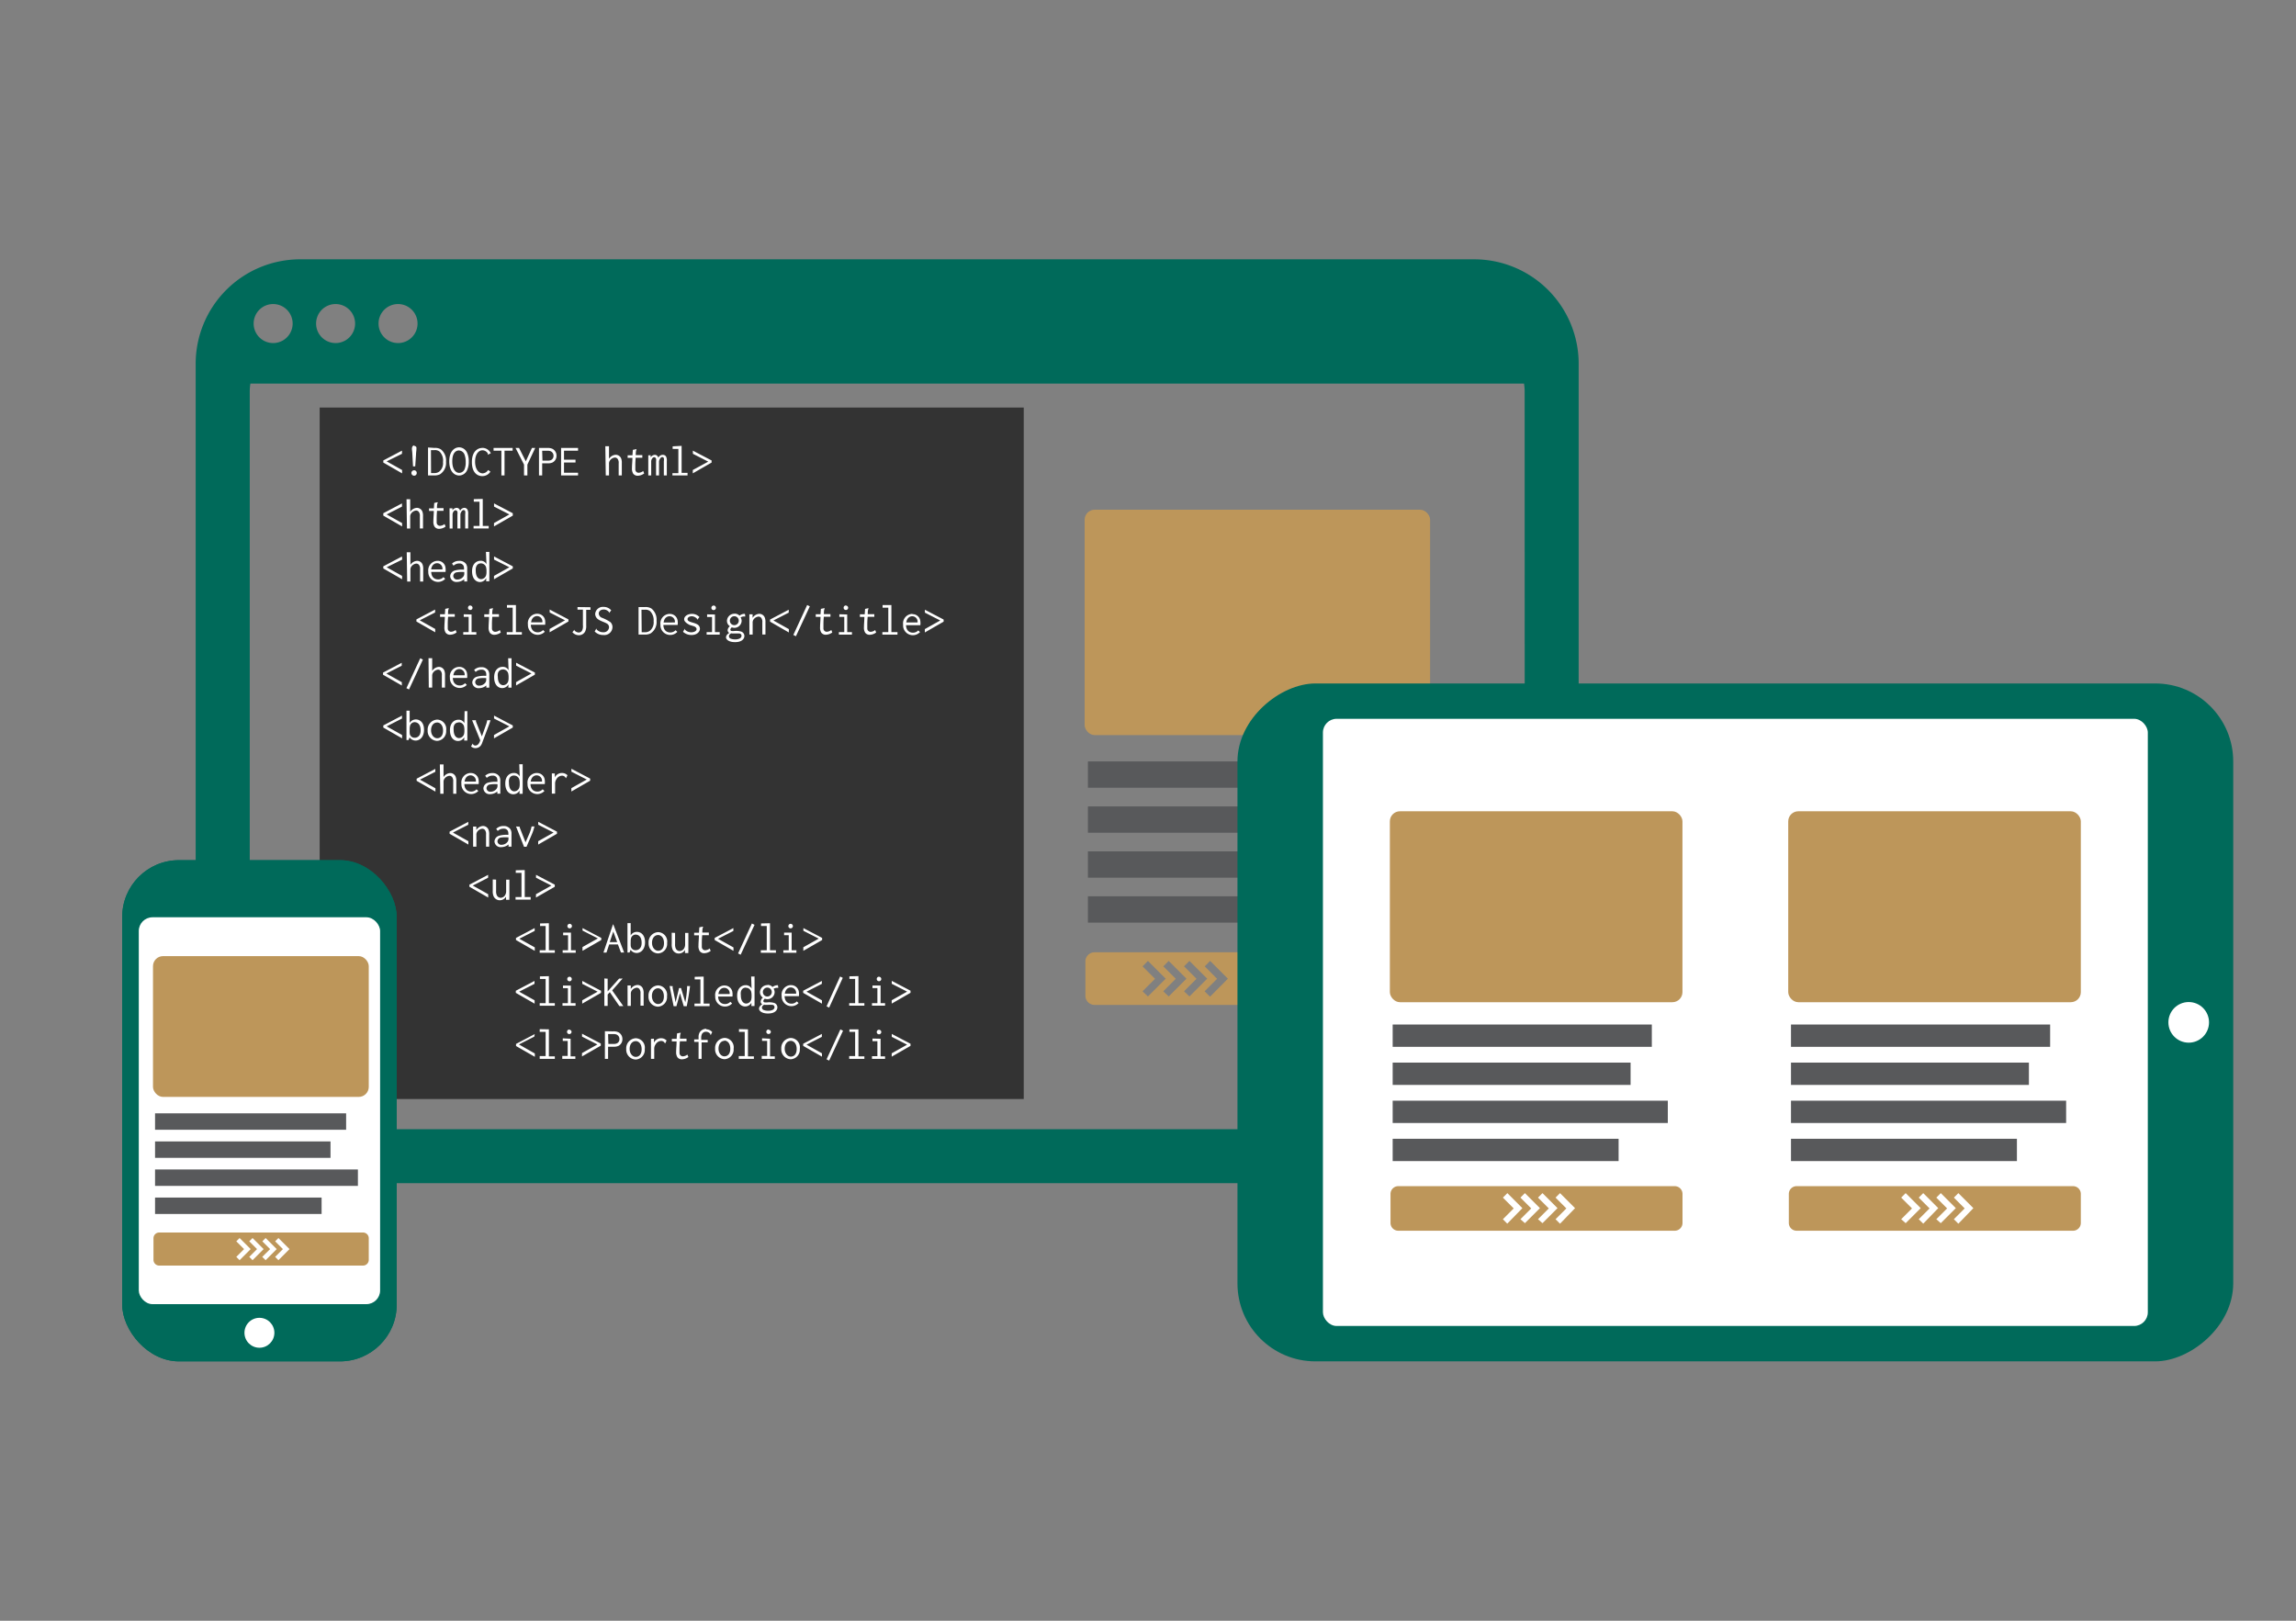 <svg data-name="Layer 1" xmlns="http://www.w3.org/2000/svg" viewBox="0 0 425 300"><rect x="0" y="0" width="425" height="300" fill="#808080" stroke="none"/><title>knowledge-illustrations</title><path d="M189.5 75.43v128H63.36a4.27 4.27 0 0 1-4.19-4.34V75.43z" fill="#333"/><circle cx="50.55" cy="59.89" r="3.61" fill="none"/><circle cx="62.11" cy="59.89" r="3.61" fill="none"/><circle cx="73.68" cy="59.89" r="3.61" fill="none"/><path d="M272.88 48H55.57a19.34 19.34 0 0 0-19.35 19.36v132.31A19.34 19.34 0 0 0 55.57 219h217.31a19.34 19.34 0 0 0 19.34-19.34V67.36A19.34 19.34 0 0 0 272.88 48zm-199.2 8.28a3.61 3.61 0 1 1-3.61 3.61 3.61 3.61 0 0 1 3.61-3.61zm-11.56 0a3.61 3.61 0 1 1-3.61 3.61 3.61 3.61 0 0 1 3.6-3.61zm-11.56 0a3.61 3.61 0 1 1-3.61 3.61 3.61 3.61 0 0 1 3.6-3.61zm231.68 143.4a9.34 9.34 0 0 1-9.34 9.34H55.57a9.34 9.34 0 0 1-9.34-9.34V72.44a9.37 9.37 0 0 1 .12-1.44H282.1a9.37 9.37 0 0 1 .12 1.43z" fill="#006a5a"/><rect x="200.77" y="94.35" width="63.95" height="41.72" rx="1.86" ry="1.86" fill="#bd965a"/><path fill="#58595b" d="M201.38 140.94h56.64v4.87h-56.64zM201.38 149.27h52v4.87h-52zM201.38 157.59h60.13v4.87h-60.13zM201.38 165.91h49.37v4.87h-49.37z"/><path d="M236.13 176.27h-33.52a1.7 1.7 0 0 0-1.7 1.7v6.34a1.7 1.7 0 0 0 1.7 1.7h33.52a1.7 1.7 0 0 0 1.7-1.7V178a1.7 1.7 0 0 0-1.7-1.73zm-24.64 7.22l2.31-2.31-2.31-2.31 1-1 3.29 3.29-3.29 3.29zm3.84 0l2.31-2.31-2.31-2.31 1-1 3.29 3.29-3.29 3.29zm3.84 0l2.31-2.31-2.31-2.31 1-1 3.29 3.29-3.29 3.29zm4.81 1l-1-1 2.31-2.31-2.29-2.31 1-1 3.29 3.29z" fill="#bd965a"/><path d="M165.07 191.92l2.84 1.45-2.85 1.6v.62l3.48-2v-.39l-3.47-1.82zm-2.36-1.31a.42.42 0 0 0-.42.42.41.41 0 0 0 .42.42.42.42 0 0 0 .42-.42.43.43 0 0 0-.42-.42zm-1.21 1.63v.48h.91v2.78h-1v.5h2.42v-.47H163v-3.26zm-4.27-1.7v.46h1.06v4.48h-1.1v.52H160v-.47h-1.1v-5zm-4.23 5.54l.48.24 2.57-5.53-.49-.25zm-.87-4.16l-2.84 1.45 2.86 1.6v.62l-3.48-2v-.39l3.46-1.82zm-5.77.74c.54 0 1.11.47 1.11 1.5s-.54 1.42-1.09 1.42-1.13-.56-1.13-1.48.53-1.43 1.1-1.43m1.7 1.46a1.74 1.74 0 0 0-1.66-2 1.86 1.86 0 0 0-1.77 2 1.82 1.82 0 0 0 1.74 1.94 1.77 1.77 0 0 0 1.68-2m-5.77-3.51a.42.42 0 0 0-.42.42.41.41 0 0 0 .42.42.42.42 0 0 0 .42-.42.43.43 0 0 0-.43-.37zm-1.21 1.63v.48h.94v2.78h-1v.55h2.42v-.47h-.88v-3.26zm-4.27-1.7v.51h1.06v4.48h-1.1v.52h2.8v-.47h-1.1v-5zm-2.72 2.12c.54 0 1.11.47 1.11 1.5s-.54 1.42-1.09 1.42-1.09-.53-1.09-1.44.53-1.43 1.1-1.43m1.7 1.46a1.74 1.74 0 0 0-1.66-2 1.86 1.86 0 0 0-1.77 2 1.82 1.82 0 0 0 1.74 1.94 1.77 1.77 0 0 0 1.68-2m-5-3.63a1.45 1.45 0 0 0-1.27.65 1.71 1.71 0 0 0-.21.95v.37h-.81v.46h.81V196h.56v-3.05H131v-.46h-1.2v-.29a1.64 1.64 0 0 1 .14-.81.83.83 0 0 1 .75-.41 1 1 0 0 1 .81.43.16.16 0 0 1 0 .1.06.06 0 0 0 .07.07l.26-.54a1.45 1.45 0 0 0-1.15-.51m-5.36.76l-.07 1h-.89v.48h.88c0 .64-.08 1.27-.08 1.91a1.72 1.72 0 0 0 .22 1 1 1 0 0 0 .85.4 2.12 2.12 0 0 0 1.19-.42l-.18-.46a1.45 1.45 0 0 1-.83.33.61.61 0 0 1-.63-.6v-.72a14.56 14.56 0 0 1 .07-1.46h1.23v-.49h-1.22s0-.67.09-.88.07-.14 0-.22zm-4.82 1V196h.6v-1.82a1.43 1.43 0 0 1 .26-.87 1.24 1.24 0 0 1 1-.63.75.75 0 0 1 .62.28 1 1 0 0 0 .14.19l.27-.55a1.4 1.4 0 0 0-1-.42 1.45 1.45 0 0 0-1.34.81v-.72zm-2.84.42c.54 0 1.11.47 1.11 1.5s-.54 1.42-1.09 1.42-1.13-.56-1.13-1.48.53-1.43 1.1-1.43m1.7 1.46a1.74 1.74 0 0 0-1.66-2 1.86 1.86 0 0 0-1.77 2 1.82 1.82 0 0 0 1.74 1.94 1.77 1.77 0 0 0 1.68-2m-6.78-2.71h1a1.28 1.28 0 0 1 .62.11.9.9 0 0 1 .48.82.84.84 0 0 1-.45.78 1.29 1.29 0 0 1-.6.11h-1zm-.59-.53V196h.59v-2.25h1a2 2 0 0 0 .93-.16 1.37 1.37 0 0 0 .72-1.25 1.39 1.39 0 0 0-.73-1.26 2 2 0 0 0-1-.17zm-4.23 1l2.84 1.45-2.85 1.6v.62l3.48-2v-.39l-3.47-1.82zm-2.36-1.31a.42.42 0 0 0-.42.42.41.41 0 0 0 .42.42.42.42 0 0 0 .42-.42.43.43 0 0 0-.35-.38zm-1.21 1.63v.48h.91v2.78h-1v.54h2.42v-.47h-.88v-3.26zm-4.27-1.7v.5h1.1v4.48h-1.1v.52h2.8v-.47h-1.1v-5zm-1 1.38l-2.84 1.45L99 195v.62l-3.48-2v-.39l3.46-1.82zM165.07 182.1l2.84 1.45-2.85 1.6v.62l3.48-2v-.39l-3.47-1.82zm-2.36-1.31a.42.42 0 0 0-.42.42.41.41 0 0 0 .42.42.42.42 0 0 0 .42-.42.43.43 0 0 0-.42-.41zm-1.21 1.63v.48h.91v2.78h-1v.47h2.42v-.47H163v-3.26zm-4.27-1.7v.48h1.06v4.48h-1.1v.47H160v-.47h-1.1v-5zm-4.23 5.55l.48.24L156 181l-.49-.25zm-.87-4.16l-2.84 1.45 2.86 1.6v.62l-3.48-2v-.39l3.46-1.82zm-6.85 1.82c.11-.88.68-1.15 1.08-1.15a1 1 0 0 1 1 1.15zm1.13-1.59a1.76 1.76 0 0 0-1.72 2 1.81 1.81 0 0 0 3.13 1.33l-.33-.31a1.31 1.31 0 0 1-1 .42c-.5 0-1.22-.27-1.26-1.39h2.65a2.93 2.93 0 0 0 0-.72 1.43 1.43 0 0 0-1.47-1.32M141.5 186h.63a7.73 7.73 0 0 1 .79 0c.34 0 .45.27.45.43a.59.59 0 0 1-.35.5 1.75 1.75 0 0 1-.83.16 2.16 2.16 0 0 1-.78-.12.5.5 0 0 1-.37-.46c0-.27.25-.46.47-.58zm.57-3.66a1.38 1.38 0 0 0-1.4 1.32 1.2 1.2 0 0 0 .55 1 1 1 0 0 0-.42.73.55.55 0 0 0 .3.5c-.4.25-.6.53-.6.83s.38.88 1.68.88 1.72-.65 1.72-1.14a.87.87 0 0 0-.58-.81 3.3 3.3 0 0 0-1.27-.11 2.8 2.8 0 0 1-.53 0 .26.26 0 0 1-.22-.25c0-.2.23-.39.26-.43a1.38 1.38 0 0 0 .48.09 1.33 1.33 0 0 0 1.35-1.28 1.17 1.17 0 0 0-.19-.64 1.2 1.2 0 0 1 .65-.18h.22l-.07-.48a1.45 1.45 0 0 0-1 .33 1.23 1.23 0 0 0-.93-.4zm-.86 1.29a.82.82 0 1 1 1.65 0 .82.82 0 0 1-1.65 0m-3.16-.79a1 1 0 0 1 1 .73 3 3 0 0 1 .07.8 2.29 2.29 0 0 1-.07.68 1 1 0 0 1-.92.71c-.43 0-1-.34-1-1.56-.13-1.1.49-1.39.93-1.39zm1.07.16a1.17 1.17 0 0 0-1.1-.64c-.71 0-1.57.51-1.57 1.94s.77 2 1.49 2a1.33 1.33 0 0 0 1.15-.68v.32a1.08 1.08 0 0 0 0 .28h.58a1.63 1.63 0 0 1 0-.34V181a.18.18 0 0 1 0-.11.24.24 0 0 0 0-.13h-.63zm-6.14 1c.11-.88.68-1.15 1.08-1.15a1 1 0 0 1 1 1.15zm1.13-1.59a1.76 1.76 0 0 0-1.72 2 1.81 1.81 0 0 0 3.13 1.33l-.33-.31a1.31 1.31 0 0 1-1 .42c-.5 0-1.22-.27-1.26-1.39h2.65a2.93 2.93 0 0 0 0-.72 1.43 1.43 0 0 0-1.47-1.32m-5.52-1.61v.48h1.06v4.48h-1.1v.47h2.8v-.47h-1.1v-5zm-4.65 1.7l.75 3.74h.52l.66-2.41.69 2.41h.56c.25-1.23.45-2.48.61-3.73h-.54a16.41 16.41 0 0 1-.34 3l-.79-2.63h-.36l-.64 2.64-.55-2.68a.34.34 0 0 1 0-.15.34.34 0 0 0 0-.16zm-2.16.42c.54 0 1.11.47 1.11 1.5s-.54 1.42-1.09 1.42-1.13-.56-1.13-1.48.53-1.43 1.1-1.43m1.7 1.46a1.74 1.74 0 0 0-1.66-2 1.86 1.86 0 0 0-1.77 2 1.82 1.82 0 0 0 1.74 1.94 1.77 1.77 0 0 0 1.68-2m-7.29 1.86h.6V184a1 1 0 0 1 .18-.65 1.3 1.3 0 0 1 .9-.52.65.65 0 0 1 .51.24 1.23 1.23 0 0 1 .2.83v2.25h.58v-2.27a2.19 2.19 0 0 0-.14-.9 1.09 1.09 0 0 0-1-.66 1.56 1.56 0 0 0-1.24.75v-.66h-.6zm-4.3-5.09v5.09h.61v-2.11l.4-.44 1.77 2.58h.73l-2.06-2.9 1.93-2.2h-.21a1.87 1.87 0 0 1-.43 0l-2.13 2.38v-2.14a.13.13 0 0 1 0-.09.17.17 0 0 0 0-.12zm-4.09 1l2.84 1.45-2.85 1.6v.62l3.48-2v-.39l-3.47-1.82zm-2.36-1.31a.42.42 0 0 0-.42.42.41.41 0 0 0 .42.42.42.42 0 0 0 .42-.42.43.43 0 0 0-.39-.42zm-1.21 1.63v.48h.91v2.78h-1v.47h2.42v-.47h-.88v-3.26zm-4.27-1.7v.48H101v4.48h-1.1v.47h2.8v-.47h-1.1v-5zm-1 1.38l-2.84 1.45 2.86 1.6v.62l-3.48-2v-.39l3.46-1.82zM148.71 172.29l2.84 1.45-2.85 1.6v.66l3.48-2v-.39l-3.47-1.82zm-2.36-1.29a.42.42 0 0 0-.42.42.41.41 0 0 0 .42.42.42.42 0 0 0 .42-.42.43.43 0 0 0-.42-.42zm-1.21 1.63v.48h.86v2.78h-1v.47h2.42v-.47h-.88v-3.26zm-4.27-1.7v.48h1.06v4.48h-1.1v.47h2.8v-.47h-1.1v-5zm-4.25 5.55l.48.24 2.57-5.53-.49-.25zm-.87-4.16l-2.84 1.45 2.86 1.6v.63l-3.48-2v-.39l3.46-1.82zm-6.3-.67l-.07 1h-.89v.48h.88c0 .64-.08 1.27-.08 1.91a1.72 1.72 0 0 0 .22 1 1 1 0 0 0 .85.4 2.12 2.12 0 0 0 1.19-.42l-.18-.46a1.45 1.45 0 0 1-.83.33.61.61 0 0 1-.63-.6v-.72a14.56 14.56 0 0 1 .07-1.46h1.23v-.49H130s0-.67.09-.88.07-.14 0-.22zm-5.11 1v2.09a2.29 2.29 0 0 0 .15 1 1.25 1.25 0 0 0 1.16.76 1.36 1.36 0 0 0 1.15-.66v.29a1.68 1.68 0 0 0 0 .29h.62a1.27 1.27 0 0 1 0-.34v-3.39h-.6v2.05a1.48 1.48 0 0 1-.15.74 1 1 0 0 1-.86.56.81.81 0 0 1-.72-.47 1.74 1.74 0 0 1-.13-.8v-2.09zm-2.54.42c.54 0 1.11.47 1.11 1.5s-.54 1.42-1.09 1.42-1.13-.56-1.13-1.48.53-1.43 1.1-1.43m1.7 1.46a1.74 1.74 0 0 0-1.66-2 1.86 1.86 0 0 0-1.77 2 1.82 1.82 0 0 0 1.74 1.94 1.77 1.77 0 0 0 1.68-2m-5.8-1.48c.35 0 1.09.21 1.09 1.53 0 1.15-.73 1.35-1.1 1.35a.88.88 0 0 1-.92-.81 6.16 6.16 0 0 1 0-.74 2.11 2.11 0 0 1 .1-.79.92.92 0 0 1 .85-.55m-1.55-2.12v5.44h.38l.2-.5a1.35 1.35 0 0 0 1.11.59c.77 0 1.56-.64 1.56-2s-.78-1.91-1.51-1.91a1.32 1.32 0 0 0-1.15.66v-2.09-.09a.12.12 0 0 0 0-.1zm-1.91 3.51h-1.37l.65-1.95zm-2.54 1.94h.56l.5-1.5h1.62l.56 1.49h.59l-2-5.19h-.07zm-3.87-4.07l2.84 1.45-2.85 1.6v.7l3.48-2v-.39l-3.47-1.82zm-2.38-1.25a.42.42 0 0 0-.42.42.41.41 0 0 0 .42.42.42.42 0 0 0 .42-.42.43.43 0 0 0-.42-.42zm-1.21 1.63v.48h.91v2.78h-1v.47h2.42v-.47h-.88v-3.26zm-4.27-1.7v.48H101v4.48h-1.1v.47h2.8v-.47h-1.1v-5zm-1 1.38l-2.84 1.45 2.86 1.6v.64l-3.48-2v-.39l3.46-1.82zM99.22 162.47l2.84 1.45-2.85 1.6v.62l3.48-2v-.39l-3.47-1.82zm-3.75-1.38v.48h1.06v4.48h-1.1v.47h2.8v-.47h-1.1v-5zm-4.26 1.7v2.09a2.29 2.29 0 0 0 .15 1 1.25 1.25 0 0 0 1.16.76 1.36 1.36 0 0 0 1.15-.66v.29a1.68 1.68 0 0 0 0 .29h.62a1.27 1.27 0 0 1 0-.34v-3.39h-.6v2.05a1.48 1.48 0 0 1-.15.74 1 1 0 0 1-.86.56.81.81 0 0 1-.72-.47 1.74 1.74 0 0 1-.13-.8v-2.09zm-.86-.32l-2.84 1.45 2.86 1.6v.62l-3.48-2v-.39l3.46-1.82zM99.63 152.66l2.84 1.45-2.85 1.6v.62l3.48-2v-.39l-3.47-1.82zm-4.11.32l1.48 3.76h.46l.91-2.12a9.23 9.23 0 0 0 .56-1.64h-.53a7.17 7.17 0 0 1-.51 1.55l-.61 1.39-1.07-2.73v-.16zm-1.4 2v.25a.91.91 0 0 1-.26.7 1.4 1.4 0 0 1-1 .44.69.69 0 0 1-.78-.65.74.74 0 0 1 .66-.69A6 6 0 0 1 94 155zm-2.27-1.55l.29.38a1.48 1.48 0 0 1 1.07-.42.84.84 0 0 1 .77.36 1.2 1.2 0 0 1 .12.64v.14H94a5 5 0 0 0-1.61.16 1.17 1.17 0 0 0-.86 1.07 1.14 1.14 0 0 0 1.26 1.05 2.12 2.12 0 0 0 1.34-.5v.41h.55v-2.32a1.61 1.61 0 0 0-.18-.88 1.45 1.45 0 0 0-1.31-.62 1.79 1.79 0 0 0-1.33.52m-4.28 3.3h.6v-2.15a1 1 0 0 1 .18-.65 1.3 1.3 0 0 1 .9-.52.65.65 0 0 1 .51.24 1.23 1.23 0 0 1 .2.83v2.25h.58v-2.27a2.19 2.19 0 0 0-.14-.9 1.09 1.09 0 0 0-1-.66 1.56 1.56 0 0 0-1.24.75V153h-.6zm-.9-4.06l-2.84 1.45 2.86 1.6v.62l-3.48-2v-.39l3.46-1.82zM105.77 142.84l2.84 1.45-2.85 1.6v.62l3.48-2v-.39l-3.47-1.82zm-3.62.32v3.74h.6v-1.82a1.43 1.43 0 0 1 .26-.87 1.24 1.24 0 0 1 1-.63.75.75 0 0 1 .62.28 1 1 0 0 0 .14.19l.27-.55a1.4 1.4 0 0 0-1-.42 1.45 1.45 0 0 0-1.34.81v-.72zm-3.91 1.51c.11-.88.68-1.15 1.08-1.15a1 1 0 0 1 1 1.15zm1.13-1.59a1.76 1.76 0 0 0-1.72 2 1.81 1.81 0 0 0 3.13 1.33l-.33-.31a1.31 1.31 0 0 1-1 .42c-.5 0-1.22-.27-1.26-1.39h2.65a2.93 2.93 0 0 0 0-.72 1.43 1.43 0 0 0-1.47-1.32m-4.24.47a1 1 0 0 1 1 .73 3 3 0 0 1 .07.8 2.29 2.29 0 0 1-.07.68 1 1 0 0 1-.92.71c-.43 0-1-.34-1-1.56-.12-1.08.47-1.37.91-1.37zm1.07.16a1.17 1.17 0 0 0-1.1-.64c-.71 0-1.57.51-1.57 1.94s.77 2 1.49 2a1.33 1.33 0 0 0 1.15-.68v.32a1.08 1.08 0 0 0 0 .28h.58a1.63 1.63 0 0 1 0-.34v-4.9a.18.18 0 0 1 0-.11.24.24 0 0 0 0-.13h-.63zm-4.11 1.44v.25a.91.91 0 0 1-.26.7 1.4 1.4 0 0 1-1 .44.69.69 0 0 1-.78-.65.74.74 0 0 1 .66-.69 6 6 0 0 1 1.23-.06zm-2.27-1.55l.29.38a1.48 1.48 0 0 1 1.07-.42.83.83 0 0 1 .77.36 1.2 1.2 0 0 1 .12.64v.14h-.12a5 5 0 0 0-1.61.16 1.17 1.17 0 0 0-.86 1.07 1.14 1.14 0 0 0 1.24 1.06 2.12 2.12 0 0 0 1.34-.5v.41h.55v-2.31a1.61 1.61 0 0 0-.18-.88 1.45 1.45 0 0 0-1.31-.62 1.79 1.79 0 0 0-1.33.52M86 144.67c.11-.88.68-1.15 1.08-1.15a1 1 0 0 1 1 1.15zm1.13-1.59a1.76 1.76 0 0 0-1.72 2 1.81 1.81 0 0 0 3.13 1.33l-.33-.31a1.31 1.31 0 0 1-1 .42c-.5 0-1.22-.27-1.26-1.39h2.65a2.93 2.93 0 0 0 0-.72 1.43 1.43 0 0 0-1.47-1.32m-5.63 3.83h.6v-2.15a1 1 0 0 1 .19-.65 1.29 1.29 0 0 1 .89-.52.65.65 0 0 1 .51.24 1.23 1.23 0 0 1 .2.83v2.25h.58v-2.27a2.18 2.18 0 0 0-.13-.9 1.09 1.09 0 0 0-1-.66 1.57 1.57 0 0 0-1.24.75v-2.17a.12.12 0 0 1 0-.08.14.14 0 0 0 0-.09h-.68zm-.92-4.06l-2.84 1.45 2.86 1.6v.62l-3.48-2v-.39l3.46-1.82zM91.45 133l2.84 1.45-2.85 1.6v.62l3.48-2v-.39l-3.47-1.82zm-4.06.32l1.51 3.72-.11.28a1.5 1.5 0 0 1-.26.43.74.74 0 0 1-.53.25.51.51 0 0 1-.44-.23s0-.1-.06-.13l-.31.52a1.18 1.18 0 0 0 .82.32 1.23 1.23 0 0 0 .93-.41 1.73 1.73 0 0 0 .32-.59l1.16-3.08c.14-.35.26-.73.38-1.09h-.61a6 6 0 0 1-.28 1l-.71 2-1.1-2.75a.19.19 0 0 1 0-.07v-.18zm-2.5.38a1 1 0 0 1 1 .73 3 3 0 0 1 .07.8 2.29 2.29 0 0 1-.07.68 1 1 0 0 1-.92.71c-.43 0-1-.34-1-1.56-.1-1.06.49-1.33.92-1.33zm1.07.16a1.17 1.17 0 0 0-1.1-.64c-.71 0-1.57.51-1.57 1.94s.77 2 1.49 2a1.33 1.33 0 0 0 1.15-.68v.32a1.08 1.08 0 0 0 0 .28h.58a1.63 1.63 0 0 1 0-.34v-4.86a.18.18 0 0 1 0-.11.24.24 0 0 0 0-.13H86zm-5.06-.13c.54 0 1.11.47 1.11 1.5s-.54 1.42-1.09 1.42-1.13-.56-1.13-1.48.53-1.43 1.1-1.43m1.7 1.46a1.74 1.74 0 0 0-1.66-2 1.86 1.86 0 0 0-1.77 2 1.82 1.82 0 0 0 1.74 1.94 1.77 1.77 0 0 0 1.68-2m-5.81-1.46c.35 0 1.09.21 1.09 1.53 0 1.15-.73 1.35-1.1 1.35a.88.88 0 0 1-.92-.81 6.16 6.16 0 0 1 0-.74 2.11 2.11 0 0 1 .1-.79.92.92 0 0 1 .85-.55m-1.55-2.12v5.44h.38l.2-.5a1.35 1.35 0 0 0 1.11.59c.77 0 1.56-.64 1.56-2s-.78-1.91-1.51-1.91a1.32 1.32 0 0 0-1.15.66v-2.09-.09a.12.12 0 0 0 0-.1zm-.83 1.45l-2.84 1.45 2.86 1.6v.62l-3.48-2v-.39l3.46-1.82zM95.54 123.21l2.84 1.45-2.85 1.6v.62l3.48-2v-.39l-3.47-1.82zm-2.47.7a1 1 0 0 1 1 .73 3 3 0 0 1 .07.8 2.29 2.29 0 0 1-.07.68 1 1 0 0 1-.92.71c-.43 0-1-.34-1-1.56-.15-1.06.49-1.35.92-1.35zm1.07.16a1.17 1.17 0 0 0-1.1-.64c-.71 0-1.57.51-1.57 1.94s.77 2 1.49 2a1.33 1.33 0 0 0 1.15-.68v.31a1.08 1.08 0 0 0 0 .28h.58a1.63 1.63 0 0 1 0-.34v-4.86a.18.18 0 0 1 0-.11.24.24 0 0 0 0-.13h-.63zM90 125.52v.25a.91.91 0 0 1-.26.7 1.4 1.4 0 0 1-1 .44.69.69 0 0 1-.78-.65.74.74 0 0 1 .66-.69 6 6 0 0 1 1.23-.06zM87.76 124l.29.38a1.48 1.48 0 0 1 1.07-.42.83.83 0 0 1 .77.36 1.2 1.2 0 0 1 .12.64v.14h-.12a5 5 0 0 0-1.61.16 1.17 1.17 0 0 0-.86 1.07 1.14 1.14 0 0 0 1.26 1.05 2.12 2.12 0 0 0 1.34-.5v.41h.55V125a1.61 1.61 0 0 0-.18-.88 1.45 1.45 0 0 0-1.31-.62 1.79 1.79 0 0 0-1.33.52m-3.83.98c.11-.88.68-1.15 1.08-1.15a1 1 0 0 1 1 1.15zm1.08-1.56a1.76 1.76 0 0 0-1.72 2 1.81 1.81 0 0 0 3.13 1.33l-.33-.31a1.31 1.31 0 0 1-1 .42c-.5 0-1.22-.27-1.26-1.39h2.65a2.93 2.93 0 0 0 0-.72 1.43 1.43 0 0 0-1.47-1.33m-5.63 3.83H80v-2.15a1 1 0 0 1 .19-.65 1.29 1.29 0 0 1 .89-.52.65.65 0 0 1 .51.24 1.23 1.23 0 0 1 .2.83v2.25h.58V125a2.18 2.18 0 0 0-.13-.9 1.09 1.09 0 0 0-1-.66 1.57 1.57 0 0 0-1.24.75V122a.12.12 0 0 1 0-.08.14.14 0 0 0 0-.09h-.68zm-4.14.11l.48.24 2.57-5.53-.49-.25zm-.87-4.16l-2.84 1.45 2.86 1.6v.62l-3.48-2v-.39l3.46-1.82zM171.2 113.4l2.84 1.45-2.85 1.6v.62l3.48-2v-.39l-3.47-1.82zm-3.44 1.82c.11-.88.68-1.15 1.08-1.15a1 1 0 0 1 1 1.15zm1.13-1.59a1.76 1.76 0 0 0-1.72 2 1.81 1.81 0 0 0 3.13 1.37l-.33-.31a1.31 1.31 0 0 1-1 .42c-.5 0-1.22-.27-1.26-1.39h2.65a2.93 2.93 0 0 0 0-.72 1.43 1.43 0 0 0-1.47-1.32m-5.52-1.68v.48h1.06V117h-1.1v.47h2.8V117H165v-5zm-3.24.71l-.07 1h-.89v.48h.83c0 .64-.08 1.27-.08 1.91a1.72 1.72 0 0 0 .22 1 1 1 0 0 0 .85.4 2.12 2.12 0 0 0 1.19-.42l-.18-.46a1.45 1.45 0 0 1-.83.33.61.61 0 0 1-.63-.6v-.72a14.56 14.56 0 0 1 .07-1.46h1.23v-.49h-1.22s0-.67.09-.88.07-.14 0-.22zm-3.55-.64a.42.42 0 0 0-.42.42.41.41 0 0 0 .42.42.42.42 0 0 0 .42-.42.43.43 0 0 0-.42-.4zm-1.21 1.63v.48h.91V117h-1v.47h2.42V117h-.88v-3.26zm-3.42-1l-.07 1H151v.48h.88c0 .64-.08 1.27-.08 1.91a1.72 1.72 0 0 0 .22 1 1 1 0 0 0 .85.4 2.12 2.12 0 0 0 1.19-.42l-.18-.46a1.45 1.45 0 0 1-.83.33.61.61 0 0 1-.63-.6v-.72a14.56 14.56 0 0 1 .07-1.46h1.23v-.49h-1.22s0-.67.09-.88.07-.14 0-.22zm-5.1 4.83l.48.24 2.57-5.53-.49-.25zm-.85-4.13l-2.84 1.45 2.86 1.6v.62l-3.48-2v-.39l3.46-1.82zm-7.28 4.06h.6v-2.16a1 1 0 0 1 .18-.65 1.3 1.3 0 0 1 .9-.52.65.65 0 0 1 .51.24 1.23 1.23 0 0 1 .2.83v2.25h.58v-2.27a2.19 2.19 0 0 0-.14-.9 1.09 1.09 0 0 0-1-.66 1.56 1.56 0 0 0-1.24.75v-.66h-.6zm-3.33-.2h.63a7.74 7.74 0 0 1 .79 0c.34 0 .45.27.45.43a.59.59 0 0 1-.35.5 1.75 1.75 0 0 1-.83.16 2.16 2.16 0 0 1-.78-.12.5.5 0 0 1-.37-.46c0-.27.25-.46.47-.58zm.57-3.66a1.38 1.38 0 0 0-1.4 1.32 1.2 1.2 0 0 0 .55 1 1 1 0 0 0-.42.73.55.55 0 0 0 .3.5c-.4.25-.6.53-.6.83s.38.88 1.68.88 1.72-.65 1.72-1.14a.87.87 0 0 0-.58-.81 3.3 3.3 0 0 0-1.27-.11 2.8 2.8 0 0 1-.53 0 .26.26 0 0 1-.22-.25c0-.2.23-.39.26-.43a1.38 1.38 0 0 0 .48.09 1.33 1.33 0 0 0 1.35-1.28 1.17 1.17 0 0 0-.19-.64 1.2 1.2 0 0 1 .65-.18h.22l-.07-.48a1.45 1.45 0 0 0-1 .33 1.23 1.23 0 0 0-.95-.37zm-.86 1.29a.82.82 0 1 1 1.65 0 .82.82 0 0 1-1.65 0m-3-2.8a.42.42 0 0 0-.42.42.41.41 0 0 0 .42.42.42.42 0 0 0 .42-.42.43.43 0 0 0-.52-.42zm-1.21 1.63v.48h.91v2.8h-1v.47h2.42V117h-.88v-3.26zm-1.42.5a1.86 1.86 0 0 0-1.39-.59c-.87 0-1.44.49-1.44 1s.71.88.92 1 .72.21 1 .34.38.34.38.47c0 .35-.43.6-1 .6a1.62 1.62 0 0 1-1.18-.52v-.09a.08.08 0 0 0 0-.07l-.33.59a2.3 2.3 0 0 0 1.58.59c1 0 1.55-.6 1.55-1.16a.94.94 0 0 0-.55-.84c-.43-.24-1-.32-1.37-.49s-.37-.34-.37-.46c0-.3.36-.52.79-.52a1.37 1.37 0 0 1 1 .52V114.74zm-6.63 1c.11-.88.68-1.15 1.08-1.15a1 1 0 0 1 1 1.15zm1.13-1.59a1.76 1.76 0 0 0-1.72 2 1.81 1.81 0 0 0 3.13 1.33l-.33-.31a1.31 1.31 0 0 1-1 .42c-.5 0-1.22-.27-1.26-1.39h2.65a2.93 2.93 0 0 0 0-.72 1.43 1.43 0 0 0-1.47-1.32m-5.23-.78h.61a1.36 1.36 0 0 1 1 .28 2.37 2.37 0 0 1 .64 1.85 2 2 0 0 1-.74 1.8 1.58 1.58 0 0 1-.95.24h-.52zm-.54-.49v5.09h1.1a2.29 2.29 0 0 0 1.1-.2 2.49 2.49 0 0 0 1.13-2.35 2.61 2.61 0 0 0-.95-2.27 2 2 0 0 0-1.19-.27zm-5.06.6a1.82 1.82 0 0 0-1.42-.63 1.42 1.42 0 0 0-1.55 1.3 1.24 1.24 0 0 0 .55 1c.48.34 1.2.53 1.59.77a.79.79 0 0 1 .43.7 1 1 0 0 1-1.11.92 1.57 1.57 0 0 1-1.22-.56.13.13 0 0 1 0-.09v-.08l-.33.59a2.14 2.14 0 0 0 1.6.65 1.5 1.5 0 0 0 1.69-1.46 1.25 1.25 0 0 0-.39-.93 7.85 7.85 0 0 0-1.63-.83.89.89 0 0 1-.52-.76c0-.39.34-.74.92-.74a1.24 1.24 0 0 1 1 .51.13.13 0 0 1 0 .07v.07zm-6.24-.6v.48h1v2.91a1.72 1.72 0 0 1-.18 1 .72.72 0 0 1-.61.32 1.14 1.14 0 0 1-.77-.38v-.15l-.38.47a1.55 1.55 0 0 0 1.19.56 1.29 1.29 0 0 0 1.16-.68 2.27 2.27 0 0 0 .2-1.12v-2.9h.79v-.48zm-5.15 1l2.84 1.45-2.85 1.6v.62l3.48-2v-.39l-3.47-1.82zm-3.44 1.82c.11-.88.68-1.15 1.08-1.15a1 1 0 0 1 1 1.15zm1.13-1.59a1.76 1.76 0 0 0-1.72 2 1.81 1.81 0 0 0 3.13 1.33l-.33-.31a1.31 1.31 0 0 1-1 .42c-.5 0-1.22-.27-1.26-1.39h2.65a2.93 2.93 0 0 0 0-.72 1.43 1.43 0 0 0-1.47-1.32m-5.6-1.61v.48h1.06V117h-1.1v.47h2.8V117h-1.1v-5zm-3.24.71l-.07 1h-.89v.48h.88c0 .64-.08 1.27-.08 1.91a1.72 1.72 0 0 0 .22 1 1 1 0 0 0 .85.4 2.12 2.12 0 0 0 1.19-.42l-.18-.46a1.45 1.45 0 0 1-.83.33.61.61 0 0 1-.63-.6v-.72a14.56 14.56 0 0 1 .07-1.46h1.23v-.49h-1.25s0-.67.09-.88.07-.14 0-.22zm-3.55-.64a.42.42 0 0 0-.42.42.41.41 0 0 0 .42.42.42.42 0 0 0 .42-.42.43.43 0 0 0-.42-.4zm-1.21 1.63v.48h.91V117h-1v.47h2.42V117h-.88v-3.26zm-3.42-1l-.07 1h-.89v.48h.88c0 .64-.08 1.27-.08 1.91a1.72 1.72 0 0 0 .22 1 1 1 0 0 0 .85.4 2.12 2.12 0 0 0 1.19-.42l-.18-.46a1.45 1.45 0 0 1-.83.33.61.61 0 0 1-.63-.6v-.72a14.56 14.56 0 0 1 .07-1.46h1.23v-.49h-1.25s0-.67.09-.88.07-.14 0-.22zm-1.88.67l-2.84 1.45 2.86 1.6v.62l-3.48-2v-.39l3.46-1.82zM91.45 103.58l2.84 1.42-2.85 1.6v.62l3.48-2v-.39L91.45 103zm-2.47.7a1 1 0 0 1 1 .73 3 3 0 0 1 .07.8 2.29 2.29 0 0 1-.07.68 1 1 0 0 1-.92.71c-.43 0-1-.34-1-1.56-.06-1.06.49-1.36.94-1.36zm1.07.16a1.17 1.17 0 0 0-1.1-.64c-.71 0-1.57.51-1.57 1.94s.77 2 1.49 2A1.33 1.33 0 0 0 90 107v.32a1.08 1.08 0 0 0 0 .28h.58a1.63 1.63 0 0 1 0-.34v-4.86a.18.18 0 0 1 0-.11.24.24 0 0 0 0-.13h-.63zm-4.11 1.44v.25a.91.91 0 0 1-.26.7 1.4 1.4 0 0 1-1 .44.69.69 0 0 1-.78-.65.74.74 0 0 1 .66-.69 6 6 0 0 1 1.23-.06zm-2.27-1.55l.29.38a1.48 1.48 0 0 1 1.04-.41.84.84 0 0 1 .77.36 1.2 1.2 0 0 1 .12.64v.14h-.09a5 5 0 0 0-1.61.16 1.17 1.17 0 0 0-.86 1.07 1.14 1.14 0 0 0 1.26 1.05 2.12 2.12 0 0 0 1.34-.5v.41h.55v-2.31a1.61 1.61 0 0 0-.18-.88 1.45 1.45 0 0 0-1.31-.62 1.79 1.79 0 0 0-1.33.52m-3.85 1.06c.11-.88.68-1.15 1.08-1.15a1 1 0 0 1 1 1.15zm1.19-1.59a1.76 1.76 0 0 0-1.72 2 1.81 1.81 0 0 0 3.13 1.33l-.33-.31a1.31 1.31 0 0 1-1 .42c-.5 0-1.22-.27-1.26-1.39h2.65a2.93 2.93 0 0 0 0-.72 1.43 1.43 0 0 0-1.47-1.33m-5.63 3.83h.6v-2.15a1 1 0 0 1 .19-.65 1.29 1.29 0 0 1 .89-.52.65.65 0 0 1 .51.24 1.23 1.23 0 0 1 .2.83v2.25h.58v-2.27a2.18 2.18 0 0 0-.13-.9 1.09 1.09 0 0 0-1-.66 1.57 1.57 0 0 0-1.24.75v-2.16a.12.12 0 0 1 0-.08.14.14 0 0 0 0-.09h-.68zm-.92-4.06L71.57 105l2.86 1.6v.62l-3.48-2v-.39l3.46-1.83zM91.45 93.77l2.84 1.45-2.85 1.6v.62l3.48-2V95l-3.47-1.82zm-3.75-1.38v.48h1.06v4.48h-1.1v.47h2.8v-.47h-1.1v-5zm-4.47 5.44h.54v-2.5a1 1 0 0 1 .11-.53c.14-.25.3-.35.45-.35a.38.38 0 0 1 .34.29 1.66 1.66 0 0 1 0 .49v2.59h.55v-2.47a1 1 0 0 1 .16-.59c.06-.11.21-.34.43-.34a.31.31 0 0 1 .3.2 1.48 1.48 0 0 1 0 .54v2.66h.55v-2.66a1.57 1.57 0 0 0-.15-.87A.7.7 0 0 0 86 94a.91.91 0 0 0-.83.55.67.67 0 0 0-.66-.55 1 1 0 0 0-.76.46v-.37h-.54zm-2.85-4.73l-.07 1h-.89v.48h.88c0 .64-.08 1.27-.08 1.91a1.72 1.72 0 0 0 .22 1 1 1 0 0 0 .85.4 2.12 2.12 0 0 0 1.19-.42l-.19-.47a1.45 1.45 0 0 1-.83.33.61.61 0 0 1-.63-.6v-.72a14.56 14.56 0 0 1 .07-1.46h1.2v-.49h-1.22s0-.67.09-.88.07-.14 0-.22zm-5.05 4.73h.6v-2.16a1 1 0 0 1 .19-.65 1.29 1.29 0 0 1 .89-.52.65.65 0 0 1 .51.24 1.23 1.23 0 0 1 .2.83v2.25h.58v-2.26a2.18 2.18 0 0 0-.13-.9 1.09 1.09 0 0 0-1-.66 1.57 1.57 0 0 0-1.24.75v-2.17a.12.12 0 0 1 0-.08.14.14 0 0 0 0-.09h-.68zm-.92-4.06l-2.84 1.45 2.86 1.6v.62l-3.48-2V95l3.46-1.82zM128.26 84l2.84 1.45-2.86 1.55v.62l3.48-2v-.39l-3.47-1.82zm-3.75-1.38v.48h1.06v4.48h-1.1V88h2.8v-.47h-1.1v-5zM120 88h.54v-2.49a1 1 0 0 1 .11-.53c.14-.25.3-.35.45-.35a.38.38 0 0 1 .34.29 1.66 1.66 0 0 1 0 .49V88h.55v-2.46a1 1 0 0 1 .16-.59c.06-.11.2-.34.43-.34a.31.31 0 0 1 .3.2 1.48 1.48 0 0 1 0 .54V88h.55v-2.65a1.57 1.57 0 0 0-.15-.87.7.7 0 0 0-.59-.29.91.91 0 0 0-.83.55.67.67 0 0 0-.66-.55 1 1 0 0 0-.76.46v-.37H120zm-2.86-4.73l-.07 1h-.89v.48h.88c0 .64-.08 1.27-.08 1.91a1.72 1.72 0 0 0 .22 1 1 1 0 0 0 .85.4 2.12 2.12 0 0 0 1.19-.42l-.18-.46a1.45 1.45 0 0 1-.83.33.61.61 0 0 1-.63-.6v-.72a14.56 14.56 0 0 1 .07-1.46h1.23v-.49h-1.22s0-.67.09-.88.07-.14 0-.22zM112.13 88h.6v-2.14a1 1 0 0 1 .19-.65 1.29 1.29 0 0 1 .89-.52.65.65 0 0 1 .51.24 1.23 1.23 0 0 1 .2.83V88h.58v-2.26a2.18 2.18 0 0 0-.13-.9 1.09 1.09 0 0 0-1-.66 1.57 1.57 0 0 0-1.24.75v-2.16a.12.12 0 0 1 0-.08.14.14 0 0 0 0-.09h-.68zm-8.27-5.09V88H107v-.5h-2.6v-1.89h2.13v-.52h-2.13v-1.67h2.6v-.51zm-3.5.53h1a1.28 1.28 0 0 1 .62.11.9.9 0 0 1 .48.82.84.84 0 0 1-.45.78 1.29 1.29 0 0 1-.6.11h-1zm-.59-.53V88h.59v-2.24h1a2 2 0 0 0 .93-.16 1.37 1.37 0 0 0 .72-1.25 1.39 1.39 0 0 0-.73-1.26 2 2 0 0 0-1-.17zm-4.34 0L97 86v2h.62v-2l1.45-3.08h-.61l-1.13 2.47-1.25-2.47zm-4.07 0v.51h1.45V88h.58v-4.57h1.5v-.51zm-2.08 0c-.79 0-1.93.57-1.93 2.62s1.09 2.6 1.93 2.6a1.75 1.75 0 0 0 1.5-.83l-.43-.3a1.26 1.26 0 0 1-1 .62c-.75 0-1.41-.79-1.41-2.16s.64-2.11 1.36-2.11a1.16 1.16 0 0 1 1 .59.15.15 0 0 1 0 .09v.06a.13.13 0 0 0 0 .08l.55-.27a1.72 1.72 0 0 0-1.57-1m-4.28.49a1.14 1.14 0 0 1 1 .8 3.65 3.65 0 0 1 .2 1.35 3.14 3.14 0 0 1-.2 1.3 1.09 1.09 0 0 1-1 .69c-.57 0-1.28-.53-1.28-2.15s.71-2 1.24-2m1.81 2.08a3.69 3.69 0 0 0-.31-1.66 1.65 1.65 0 0 0-1.47-1c-.76 0-1.83.6-1.83 2.6s1.06 2.62 1.84 2.62a1.65 1.65 0 0 0 1.47-1 3.74 3.74 0 0 0 .3-1.63m-7-2.07h.61a1.36 1.36 0 0 1 1 .28 2.37 2.37 0 0 1 .62 1.93 2 2 0 0 1-.74 1.8 1.58 1.58 0 0 1-.95.24h-.52zm-.54-.49V88h1.1a2.29 2.29 0 0 0 1.1-.2 2.49 2.49 0 0 0 1.13-2.35 2.61 2.61 0 0 0-.95-2.27 2 2 0 0 0-1.19-.27zm-2.56-.37a.4.4 0 0 0-.36.26 1 1 0 0 0-.06.35c0 .26.06.47.08 1l.12 2.26h.41l.15-2.26c0-.31.07-.62.07-.93a1.87 1.87 0 0 0 0-.34.42.42 0 0 0-.36-.25zm.47 5.07a.48.48 0 0 0-.49-.48.48.48 0 0 0 0 1 .48.48 0 0 0 .49-.48M74.41 84l-2.84 1.4 2.86 1.6v.62l-3.48-2v-.39l3.46-1.82z" fill="#fff"/><rect x="258.48" y="97.08" width="125.48" height="184.32" rx="14.43" ry="14.43" transform="rotate(-90 321.225 189.245)" fill="#006a5a"/><rect x="244.88" y="133.05" width="152.69" height="112.39" rx="2.54" ry="2.54" fill="#fff"/><circle cx="405.14" cy="189.24" r="3.76" fill="#fff"/><rect x="257.27" y="150.17" width="54.16" height="35.34" rx="1.86" ry="1.86" fill="#bd965a"/><path fill="#58595b" d="M257.79 189.64h47.97v4.13h-47.97zM257.79 196.69h44.04v4.13h-44.04zM257.79 203.74h50.93v4.13h-50.93zM257.79 210.79h41.82v4.13h-41.82z"/><path d="M310 219.56h-51.17a1.44 1.44 0 0 0-1.44 1.44v5.37a1.44 1.44 0 0 0 1.44 1.44H310a1.44 1.44 0 0 0 1.44-1.44V221a1.44 1.44 0 0 0-1.44-1.44zm-31.81 6.12l2-2-2-2 .83-.83 2.78 2.78-2.8 2.87zm3.25 0l2-2-2-2 .83-.83 2.78 2.78-2.78 2.78zm3.25 0l2-2-2-2 .83-.83 2.78 2.78-2.78 2.78zm4.08.83l-.83-.83 2-2-2-2 .83-.83 2.78 2.78z" fill="#bd965a"/><rect x="331.01" y="150.17" width="54.16" height="35.34" rx="1.86" ry="1.86" fill="#bd965a"/><path fill="#58595b" d="M331.52 189.64h47.97v4.13h-47.97zM331.52 196.69h44.04v4.13h-44.04zM331.52 203.74h50.93v4.13h-50.93zM331.52 210.79h41.82v4.13h-41.82z"/><path d="M383.73 219.56h-51.17a1.44 1.44 0 0 0-1.44 1.44v5.37a1.44 1.44 0 0 0 1.44 1.44h51.17a1.44 1.44 0 0 0 1.44-1.44V221a1.44 1.44 0 0 0-1.44-1.44zm-31.81 6.12l2-2-2-2 .83-.83 2.78 2.78-2.78 2.78zm3.25 0l2-2-2-2 .83-.83 2.78 2.78-2.78 2.87zm3.25 0l2-2-2-2 .83-.83 2.78 2.78-2.78 2.78zm4.08.83l-.83-.83 2-2-2-2 .83-.83 2.78 2.78z" fill="#bd965a"/><rect x="22.62" y="159.22" width="50.81" height="92.77" rx="10.5" ry="10.5" fill="#006a5a"/><rect x="22.62" y="159.22" width="50.81" height="92.77" rx="10.5" ry="10.5" fill="#006a5a"/><rect x="25.69" y="169.79" width="44.67" height="71.61" rx="2.54" ry="2.54" fill="#fff"/><circle cx="48.02" cy="246.7" r="2.77" fill="#fff"/><rect x="28.32" y="176.98" width="39.94" height="26.06" rx="1.86" ry="1.86" fill="#bd965a"/><path fill="#58595b" d="M28.7 206.08h35.37v3.04H28.7zM28.7 211.28h32.48v3.04H28.7zM28.7 216.47h37.55v3.04H28.7zM28.7 221.67h30.83v3.04H28.7z"/><path d="M67.2 228.14H29.47a1.06 1.06 0 0 0-1.06 1.06v4a1.06 1.06 0 0 0 1.06 1.06H67.2a1.06 1.06 0 0 0 1.06-1.06v-4a1.06 1.06 0 0 0-1.06-1.06zm-23.46 4.51l1.44-1.44-1.44-1.44.61-.61 2.05 2.05-2.05 2.05zm2.4 0l1.44-1.44-1.44-1.44.61-.61 2.05 2.05-2.05 2.05zm2.4 0l1.46-1.44-1.44-1.44.61-.61 2.05 2.05-2.05 2.05zm3 .61l-.61-.61 1.44-1.44-1.44-1.44.61-.61 2.05 2.05z" fill="#bd965a"/></svg>